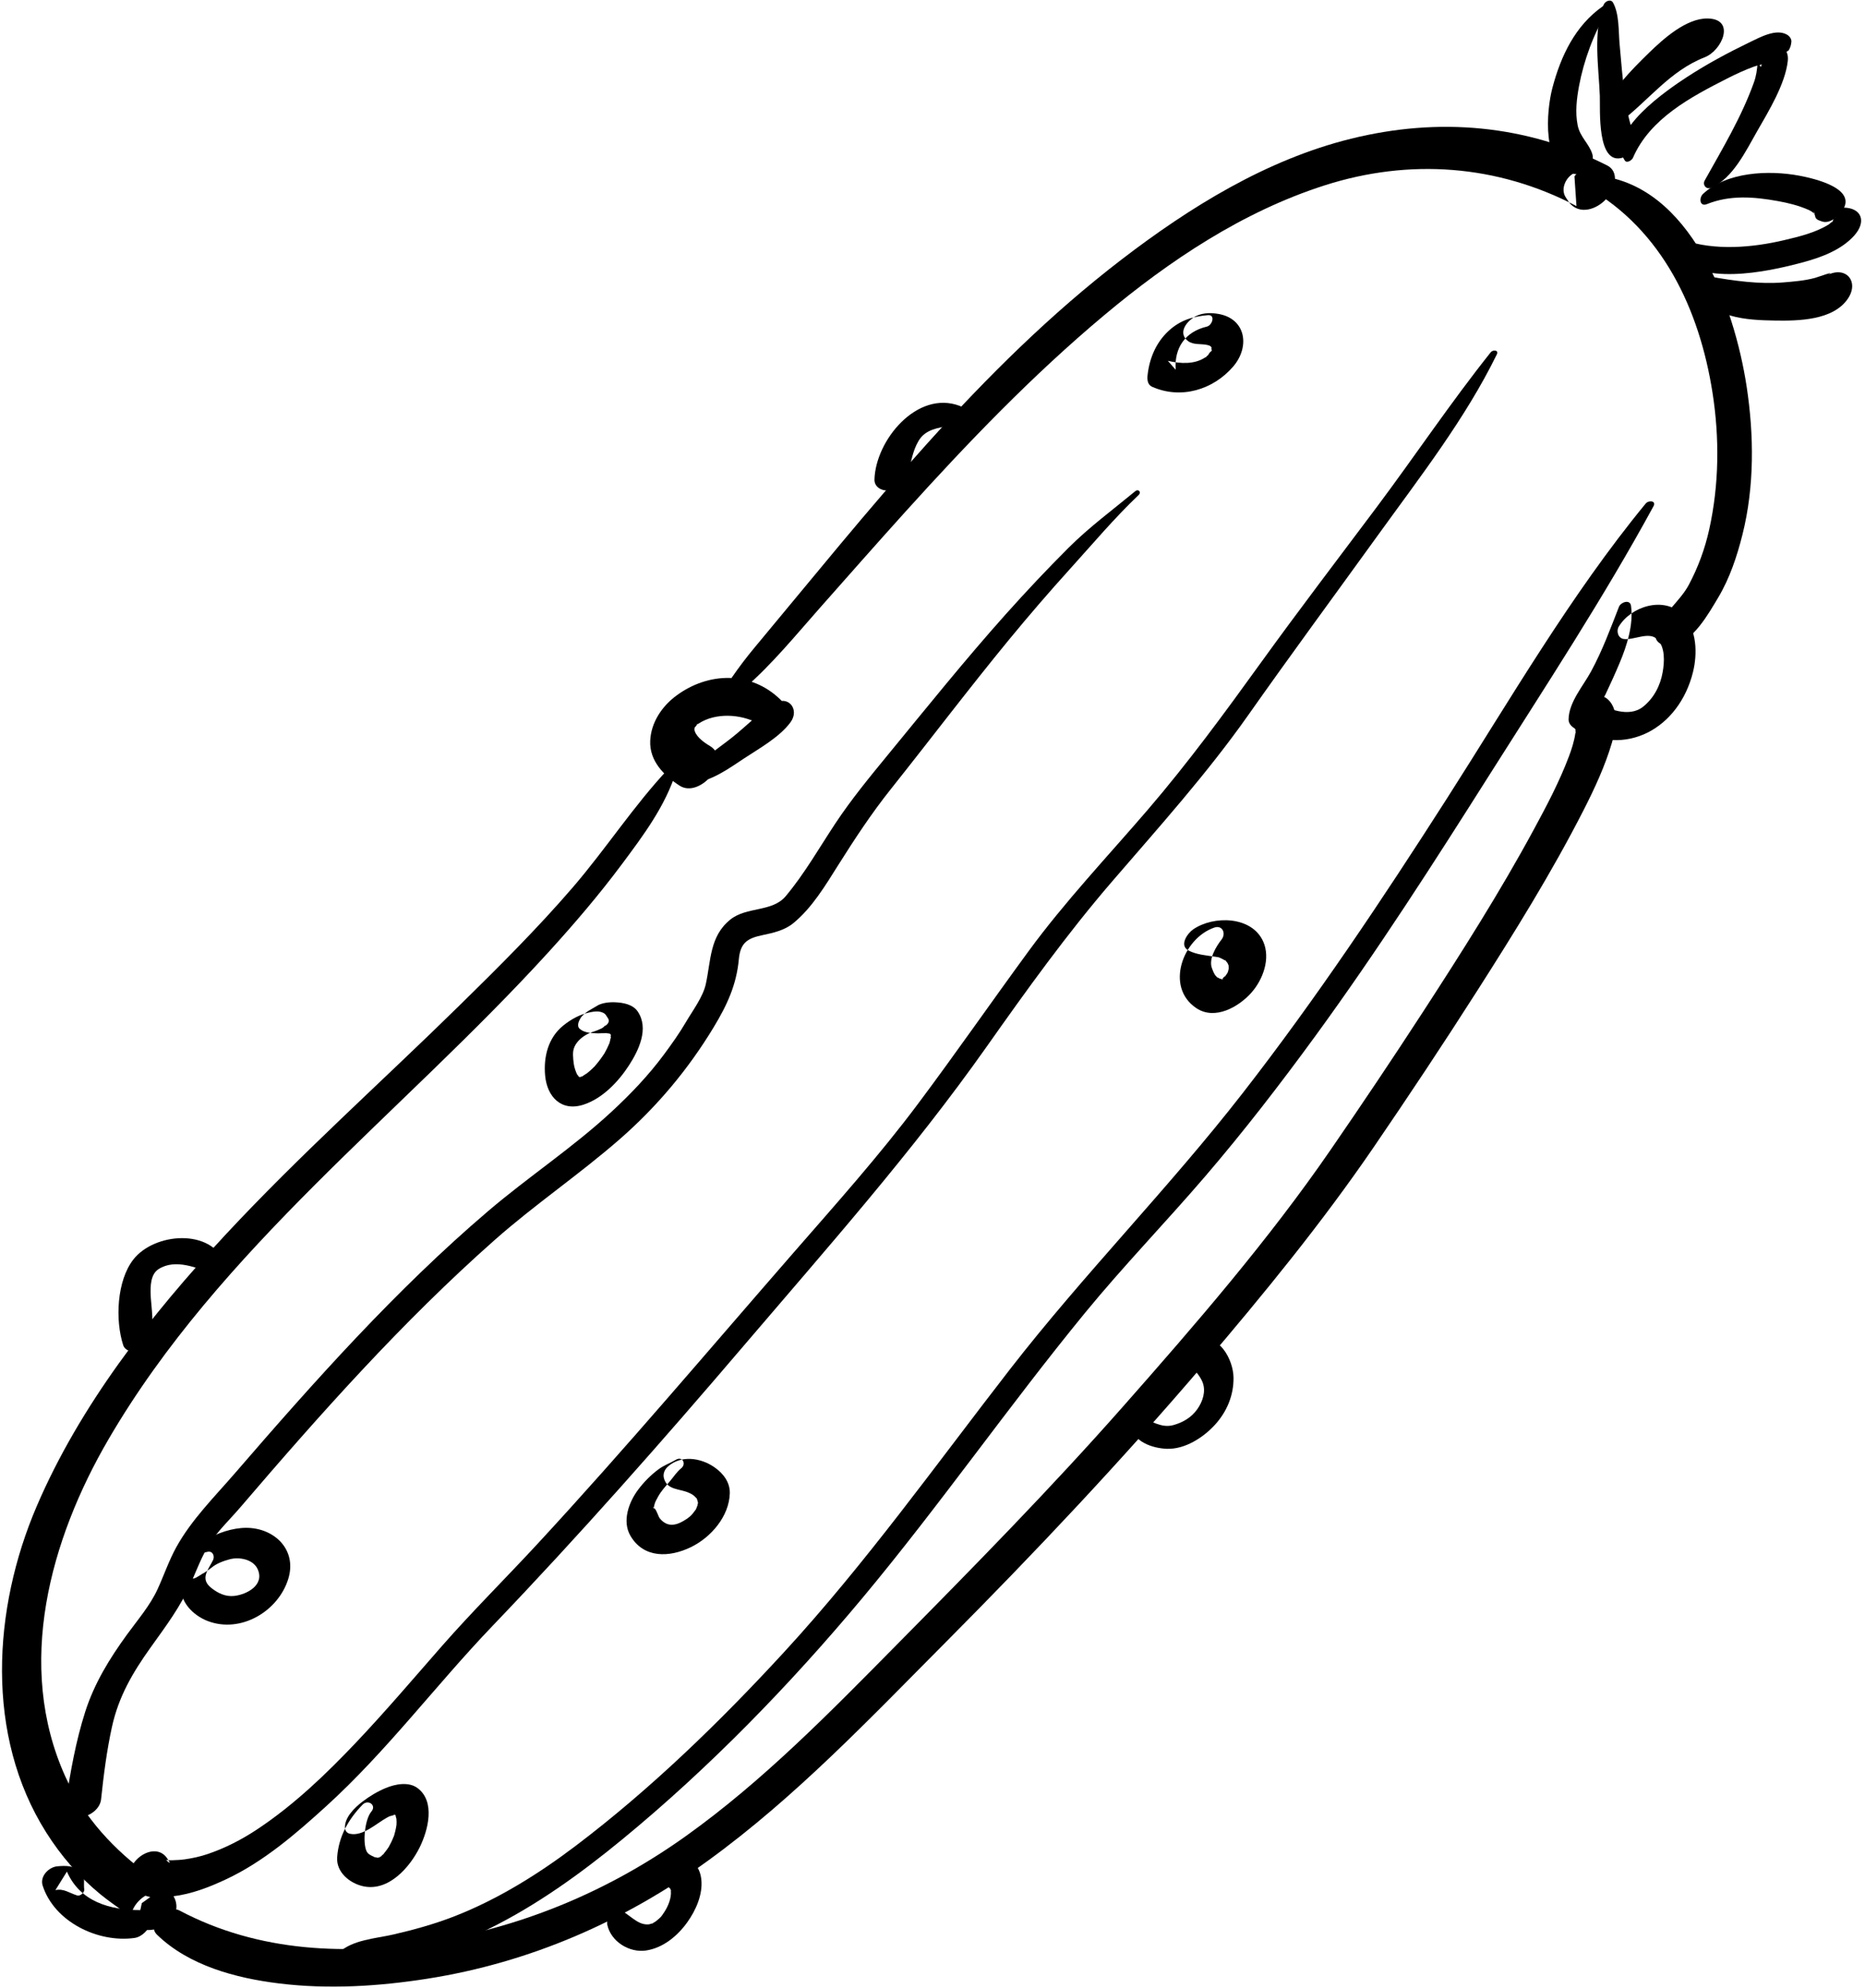 <?xml version="1.0" encoding="UTF-8"?>
<svg width="455px" height="485px" viewBox="0 0 455 485" version="1.1" xmlns="http://www.w3.org/2000/svg" xmlns:xlink="http://www.w3.org/1999/xlink">
    <!-- Generator: Sketch 41 (35326) - http://www.bohemiancoding.com/sketch -->
    <title>cucumber</title>
    <desc>Created with Sketch.</desc>
    <defs></defs>
    <g id="Page-1" stroke="none" stroke-width="1" fill="none" fill-rule="evenodd">
        <g id="Layer_1" transform="translate(-508, -4769)" fill="#000000">
            <g id="Layer_1_3_">
                <g id="cucumber" transform="translate(508, 4769)">
                    <path d="M181.702,167.852 C188.332,162.083 193.979,155.154 199.789,148.583 C206.797,140.658 213.788,132.72 220.877,124.867 C236.115,107.991 251.924,91.525 269.378,76.914 C285.357,63.537 303.162,51.641 323.141,45.234 C343.871,38.588 365.353,40.174 384.609,50.276 C384.445,47.86 384.279,45.445 384.115,43.029 C386.426,40.099 386.215,41.232 384.157,42.175 C381.982,43.172 380.611,46.176 382.048,48.233 C382.457,48.819 382.77,49.417 383.285,49.913 C386.045,52.568 390.258,50.684 392.283,48.044 C392.39,47.903 392.5,47.762 392.607,47.62 C394.166,45.588 394.931,41.798 392.113,40.373 C372.357,30.39 351.009,28.546 329.575,33.852 C308.951,38.957 290.285,50.532 273.6,63.337 C238.984,89.904 211.902,124.636 184.152,157.916 C182.163,160.301 180.284,162.774 178.522,165.33 C176.771,167.871 179.548,169.726 181.702,167.852 L181.702,167.852 Z" id="Shape"></path>
                    <path d="M190.384,170.672 C183.216,163.698 172.838,163.911 164.988,169.734 C161.479,172.337 158.821,176.291 158.632,180.737 C158.421,185.661 161.978,189.222 165.825,191.698 C170.765,194.877 178.856,185.366 173.176,181.994 C171.448,180.969 169.518,179.475 169.383,177.811 C169.41,178.157 169.626,177.195 169.31,177.692 C169.381,177.581 170.572,176.317 169.78,177.082 C171.032,175.874 169.009,177.458 170.539,176.476 C174.598,173.867 180.639,174.167 184.971,176.482 C187.835,178.01 193.1,173.313 190.384,170.672 L190.384,170.672 Z" id="Shape"></path>
                    <path d="M169.009,190.968 C173.494,190.703 177.981,187.375 181.609,184.988 C185.288,182.566 190.201,179.831 192.852,176.228 C195.164,173.087 192.329,169.498 188.831,171.645 C185.187,173.883 181.952,177.284 178.584,179.944 C175.056,182.731 171.082,185.269 168.078,188.632 C167.26,189.546 167.676,191.047 169.009,190.968 L169.009,190.968 Z" id="Shape"></path>
                    <path d="M163.124,187.513 C154.646,196.516 147.857,207.068 139.779,216.456 C131.091,226.553 121.635,235.942 112.137,245.269 C93.072,263.989 73.098,281.79 54.896,301.376 C36.723,320.93 19.494,342.876 8.923,367.574 C-1.759,392.533 -3.664,423.396 11.251,447.045 C14.848,452.748 19.224,457.836 24.437,462.12 C26.291,463.643 28.27,465.008 30.218,466.404 C31.063,467.009 31.923,467.609 32.733,468.261 C33.689,469.032 33.784,469.529 33.631,468.829 C33.957,467.308 34.283,465.788 34.608,464.267 C34.572,464.309 34.536,464.352 34.499,464.394 C35.62,463.588 36.741,462.782 37.862,461.977 C38.188,461.892 38.515,461.808 38.842,461.723 C34.127,461.003 28.592,469.057 34.615,470.69 C38.204,471.662 43.456,468.987 43.019,464.675 C42.689,461.42 39.115,459.529 36.729,457.805 C27.916,451.438 20.469,443.477 15.94,433.449 C3.68,406.302 12.232,375.563 26.481,351.143 C53.704,304.485 97.972,271.661 133.844,232.27 C140.101,225.399 146.163,218.304 151.718,210.85 C156.943,203.838 162.37,196.613 164.975,188.171 C165.334,187.015 163.719,186.88 163.124,187.513 L163.124,187.513 Z" id="Shape"></path>
                    <path d="M394.968,148.065 C392.864,153.452 390.964,158.63 388.207,163.748 C386.249,167.383 382.764,171.262 382.684,175.504 C382.668,176.365 383.217,177.118 383.924,177.544 C396.581,185.17 409.65,177.608 413.025,164.015 C414.154,159.468 414.025,153.461 410.506,149.937 C405.932,145.357 397.909,147.944 394.933,152.873 C394.267,153.977 394.754,155.717 396.147,155.902 C398.651,156.237 402.283,153.971 404.319,155.975 C406.301,157.926 406.075,161.507 405.638,163.993 C405.059,167.295 403.486,170.33 400.857,172.431 C397.378,175.211 392.083,172.905 388.799,171.107 C389.213,171.787 389.626,172.467 390.039,173.147 C390.018,172.013 391.207,170.444 391.707,169.383 C392.905,166.841 394.074,164.292 395.158,161.698 C396.924,157.469 398.534,152.432 397.918,147.826 C397.691,146.129 395.422,146.901 394.968,148.065 L394.968,148.065 Z" id="Shape"></path>
                    <path d="M164.911,356.146 C163.464,356.99 161.999,357.474 160.619,358.505 C158.752,359.9 157.118,361.553 155.716,363.413 C153.392,366.498 151.732,371.144 153.8,374.69 C157.048,380.259 163.342,380.003 168.547,377.476 C173.462,375.089 177.892,369.962 178.047,364.332 C178.122,361.592 176.374,359.398 174.234,357.933 C170.888,355.64 166.152,354.995 162.996,357.767 C162.153,358.507 161.672,359.575 161.981,360.681 C162.789,363.578 165.755,363.181 168.029,364.189 C168.953,364.598 169.219,364.812 169.687,365.302 C170.264,365.906 169.863,365.402 170.054,365.79 C170.151,365.987 170.363,367.053 170.246,366.265 C170.287,366.542 170.28,366.826 170.274,367.105 C170.293,366.207 170.162,367.388 170.106,367.598 C170.361,366.646 169.957,367.871 169.856,368.077 C169.568,368.667 170.222,367.604 169.558,368.554 C168.664,369.831 168.037,370.31 166.834,371.027 C164.994,372.126 162.838,372.725 160.986,370.474 C160.538,369.929 160.314,368.626 159.659,367.995 C159.289,367.552 159.242,367.604 159.518,368.155 C159.496,367.839 159.534,367.529 159.632,367.224 C159.781,366.469 160.212,365.769 160.578,365.103 C161.291,363.805 162.391,362.604 163.355,361.489 C164.223,360.485 165.136,359.063 166.171,358.245 C167.517,357.182 166.515,355.21 164.911,356.146 L164.911,356.146 Z" id="Shape"></path>
                    <path d="M294.669,76.888 C290.92,77.226 287.88,78.141 285.055,80.774 C282.004,83.618 280.401,87.495 279.965,91.6 C279.858,92.621 279.958,93.868 281.063,94.359 C288.08,97.479 295.943,95.137 300.85,89.436 C305.022,84.59 303.972,77.696 297.152,76.573 C295.05,76.227 292.797,76.328 291.01,77.581 C289.102,78.919 287.524,81.399 289.809,83.185 C291.123,84.211 292.981,83.814 294.541,84.165 C295.42,84.362 295.52,84.615 295.705,85.15 C295.425,84.341 295.558,85.968 295.681,85.081 C295.547,86.05 295.807,85.065 295.327,85.991 C295.848,84.989 294.257,87.137 295.03,86.351 C294.831,86.546 294.624,86.734 294.41,86.914 C293.407,87.789 295.078,86.529 293.918,87.274 C291.39,88.898 288.054,88.773 284.915,88.031 C285.553,88.758 286.19,89.485 286.829,90.213 C286.452,84.902 289.126,80.947 294.436,79.684 C295.785,79.363 296.59,76.715 294.669,76.888 L294.669,76.888 Z" id="Shape"></path>
                    <path d="M387.289,45.741 C405.573,56.161 414.611,75.507 417.789,95.756 C419.525,106.821 419.419,118.24 416.991,129.188 C415.947,133.898 414.293,138.394 412.034,142.655 C409.872,146.734 405.465,149.801 404.048,154.098 C403.123,156.901 406.116,157.906 408.21,157.455 C413.12,156.399 416.828,149.738 419.207,145.752 C422.002,141.066 423.771,135.73 425.096,130.464 C428.046,118.724 427.933,106.139 426.114,94.238 C423.156,74.895 412.518,44.592 389.087,42.788 C387.799,42.689 385.575,44.764 387.289,45.741 L387.289,45.741 Z" id="Shape"></path>
                    <path d="M38.293,472.017 C46.074,479.574 57.522,482.618 68.052,483.913 C80.058,485.392 92.338,484.634 104.251,482.765 C129.254,478.841 152.321,468.775 172.754,453.944 C194.101,438.45 212.265,419.239 230.795,400.599 C252.553,378.711 273.709,356.283 293.742,332.796 C308.244,315.794 322.482,298.396 335.103,279.939 C343.696,267.373 352.119,254.688 360.309,241.856 C369.486,227.48 378.547,212.923 386.309,197.722 C389.026,192.402 391.56,186.938 393.261,181.199 C394.193,178.053 395.046,173.38 392.413,170.769 C388.586,166.973 380.533,174.139 384.308,177.882 C383.974,177.552 384.421,178.233 384.32,177.622 C384.371,177.931 384.369,178.247 384.371,178.558 C384.381,179.716 384.514,177.581 384.341,178.846 C384.059,180.906 383.387,182.905 382.764,184.562 C380.443,190.732 377.322,196.617 374.191,202.403 C365.948,217.637 356.63,232.295 347.204,246.814 C339.839,258.158 332.298,269.39 324.63,280.531 C309.492,302.526 291.733,323.044 274.089,343.043 C256.358,363.142 237.61,382.219 218.782,401.277 C202.534,417.726 186.224,434.465 167.347,447.951 C149.036,461.031 128.421,469.808 106.221,473.575 C84.928,477.188 63.129,476.373 43.788,466.123 C40.881,464.582 35.531,469.334 38.293,472.017 L38.293,472.017 Z" id="Shape"></path>
                    <path d="M391.052,1.514 C384.324,6.219 380.805,13.6 378.731,21.463 C377.275,26.982 376.037,40.852 383.906,42.413 C386.419,42.911 389.26,40.055 388.464,37.557 C387.646,34.991 385.485,33.453 384.902,30.585 C384.255,27.406 384.659,24.083 385.243,20.936 C386.376,14.839 388.848,8.036 392.126,2.737 C392.625,1.928 392.018,0.838 391.052,1.514 L391.052,1.514 Z" id="Shape"></path>
                    <path d="M391.258,1.119 C388.578,7.513 390.058,16.662 390.305,23.39 C390.423,26.6 389.514,40.502 395.935,38.45 C398.657,37.58 399.316,34.791 398.647,32.963 C397.507,29.852 396.883,26.905 396.432,23.594 C395.846,19.305 395.502,14.987 395.121,10.676 C394.849,7.598 395.07,3.444 393.537,0.656 C392.998,-0.326 391.615,0.263 391.258,1.119 L391.258,1.119 Z" id="Shape"></path>
                    <path d="M398.383,38.515 C402.513,28.94 412.48,23.674 421.413,19.135 C423.508,18.071 425.627,17.084 427.836,16.282 C429.572,15.652 431.918,15.424 433.482,14.445 C435.899,12.934 432.958,14.507 434.708,13.702 C435.059,13.556 435.373,13.348 435.651,13.078 C436.816,11.915 436.429,12.125 434.491,13.707 C436.137,13.18 436.915,11.782 437.042,10.181 C437.097,9.485 436.568,8.809 436.007,8.479 C433.37,6.929 429.645,8.958 426.621,10.424 C421.429,12.945 416.363,15.667 411.526,18.823 C407.13,21.692 391.659,32.093 396.406,39.163 C396.913,39.919 398.141,39.077 398.383,38.515 L398.383,38.515 Z" id="Shape"></path>
                    <path d="M417.442,45.825 C422.725,43.616 426.005,36.692 428.691,32.009 C431.444,27.208 435.52,20.556 436.155,14.923 C436.273,13.876 436.173,12.389 434.965,11.933 C434.99,11.943 433.709,11.136 432.727,11.215 C430.938,11.361 428.97,13.121 429.071,15.015 C429.096,15.482 429.272,15.979 429.576,16.336 C431.035,12.801 431.061,11.921 429.654,13.697 C429.233,14.242 428.946,14.85 428.792,15.519 C428.619,17.214 428.479,18.493 427.896,20.12 C424.843,28.62 420.244,36.222 415.886,44.05 C415.292,45.114 416.293,46.305 417.442,45.825 L417.442,45.825 Z" id="Shape"></path>
                    <path d="M407.669,61.81 C414.561,69.919 430.844,66.398 439.564,64.081 C444.086,62.88 449.112,61.083 452.327,57.525 C455.471,54.047 454.168,50.679 449.721,50.651 C448.704,50.645 447.495,51.84 447.621,52.883 C447.732,53.807 448.404,51.796 447.879,52.549 C447.388,53.253 447.148,53.771 446.886,54.582 C447.195,53.627 446.695,54.436 446.079,54.811 C442.858,56.78 438.942,57.727 435.309,58.585 C427.559,60.416 418.354,61.224 410.7,58.558 C409.063,57.988 406.191,60.071 407.669,61.81 L407.669,61.81 Z" id="Shape"></path>
                    <path d="M416.441,49.796 C422.087,47.538 427.866,48.003 433.739,49.059 C436.227,49.506 438.705,50.113 441.027,51.122 C441.677,51.404 442.221,51.686 442.682,52.218 C442.39,51.239 442.372,51.29 442.63,52.374 C443.571,54.362 442.499,52.435 442.719,51.539 C442.531,52.307 442.788,53.332 443.573,53.685 C443.899,53.831 444.232,53.942 444.575,54.051 C446.208,54.574 448.002,53.176 448.967,52.056 C454.104,46.098 442.481,43.519 438.94,42.858 C431.542,41.478 421.285,41.889 415.477,47.316 C414.47,48.256 414.63,50.521 416.441,49.796 L416.441,49.796 Z" id="Shape"></path>
                    <path d="M20.548,460.944 C20.329,459.591 20.9,457.843 19.744,456.718 C18.127,455.143 16.148,455.147 14.001,455.338 C11.867,455.529 9.693,457.797 10.398,460.014 C13.211,468.86 23.877,474.061 32.808,472.822 C36.376,472.327 39.359,466.01 34.265,466.022 C26.849,466.041 19.549,463.991 16.325,456.635 C15.388,458.141 14.451,459.646 13.515,461.151 C15.513,460.692 16.928,461.866 18.83,462.452 C19.585,462.684 20.673,461.718 20.548,460.944 L20.548,460.944 Z" id="Shape"></path>
                    <path d="M275.928,347.784 C276.371,351.784 281.237,353.351 284.644,353.477 C289.07,353.643 293.58,350.736 296.435,347.59 C299.325,344.407 301.002,340.406 300.939,336.09 C300.875,331.649 297.341,325.245 292.226,326.816 C291.067,327.171 289.846,328.295 289.66,329.544 C289.149,332.951 292.324,334.384 293.421,337.33 C294.234,339.517 293.404,341.953 292.132,343.768 C290.712,345.794 288.712,346.985 286.377,347.664 C283.164,348.601 280.924,346.424 278.004,345.963 C277.047,345.813 275.813,346.75 275.928,347.784 L275.928,347.784 Z" id="Shape"></path>
                    <path d="M55.008,308.386 C51.581,299.583 37.654,300.741 32.54,307.285 C28.498,312.457 28.064,322.067 30.063,328.216 C30.316,328.993 31.094,329.529 31.869,329.666 C39.162,330.948 36.881,319.686 36.753,315.916 C36.682,313.832 36.718,310.895 38.681,309.641 C42.852,306.977 48.106,309.401 52.217,310.835 C53.55,311.299 55.619,309.958 55.008,308.386 L55.008,308.386 Z" id="Shape"></path>
                    <path d="M148.343,248.463 C147.834,247.752 147.814,247.299 146.788,246.955 C145.889,246.654 144.975,246.775 144.063,246.955 C141.548,247.453 139.399,248.613 137.414,250.217 C133.718,253.2 132.584,257.869 132.992,262.395 C133.462,267.618 136.946,271.266 142.362,269.512 C146.977,268.018 150.871,263.905 153.443,259.94 C155.843,256.238 158.378,250.945 155.594,246.803 C154.396,245.022 151.986,244.612 150.026,244.532 C148.631,244.474 146.685,244.673 145.528,245.478 C144.916,245.905 142.524,246.957 141.639,248.393 C141.22,249.074 140.642,250.324 141.437,251.014 C142.069,251.563 142.687,251.746 143.494,251.926 C143.915,252.02 144.513,251.973 144.962,251.961 C142.841,252.016 145.611,252.123 145.901,252.117 C146.484,252.107 147.061,252.06 147.644,252.074 C148.659,252.098 147.177,251.939 148.353,252.142 C149.228,252.292 147.809,251.789 148.753,252.281 C149.458,252.648 148.274,251.686 148.927,252.448 C149.416,253.018 148.65,251.695 148.984,252.649 C149.194,253.249 148.844,251.769 148.948,252.413 C148.976,252.584 148.983,252.758 148.991,252.93 C149.046,254.075 149.114,252.387 148.968,253.299 C148.902,253.713 148.791,254.118 148.673,254.52 C148.44,255.306 149.002,253.621 148.708,254.407 C148.625,254.628 148.533,254.843 148.441,255.059 C148.249,255.509 148.027,255.947 147.798,256.38 C147.68,256.605 147.553,256.824 147.427,257.045 C146.965,257.851 147.953,256.205 147.454,256.999 C147.173,257.445 146.871,257.879 146.562,258.307 C146.251,258.738 145.92,259.154 145.583,259.565 C145.415,259.768 145.241,259.967 145.067,260.167 C144.545,260.764 145.822,259.397 144.959,260.281 C144.265,260.991 143.513,261.643 142.716,262.235 C143.935,261.329 142.642,262.245 142.316,262.43 C141.166,263.086 142.886,262.265 141.985,262.6 C141.807,262.666 141.625,262.717 141.442,262.767 C140.747,262.958 142.401,262.604 141.704,262.709 C140.632,262.87 142.224,262.854 141.445,262.732 C140.708,262.617 142.064,263.111 141.191,262.609 C140.646,262.295 141.783,263.143 141.298,262.709 C141.16,262.585 141.042,262.441 140.924,262.301 C140.799,262.151 140.461,261.576 140.898,262.327 C140.784,262.131 140.692,261.922 140.6,261.715 C140.387,261.236 140.242,260.726 140.111,260.219 C139.969,259.672 139.681,257.587 139.851,256.424 C140.08,254.865 141.295,253.561 142.568,252.732 C143.34,252.229 144.105,251.894 144.986,251.643 C145.427,251.518 145.849,251.309 146.268,251.126 C146.666,250.994 147.022,250.789 147.337,250.512 C147.895,249.93 147.921,249.889 147.415,250.39 C148.147,250.119 148.891,249.227 148.343,248.463 L148.343,248.463 Z" id="Shape"></path>
                    <path d="M88.459,440.297 C84.992,443.849 82.61,448.101 82.256,453.121 C81.997,456.789 85.336,459.5 88.638,460.213 C94.811,461.546 100.019,455.547 102.417,450.654 C104.442,446.521 106.262,439.55 101.883,436.266 C99.694,434.624 96.395,435.285 94.084,436.253 C92.033,437.111 90.208,438.212 88.435,439.558 C86.564,440.975 83.974,443.466 84.173,446.025 C84.229,446.744 84.683,447.248 85.382,447.402 C88.521,448.1 91.86,444.842 94.458,443.431 C94.684,443.312 94.912,443.198 95.143,443.088 C94.686,443.284 94.672,443.296 95.1,443.122 C95.378,443.013 96.92,442.674 95.774,442.869 C95.936,442.845 96.098,442.828 96.262,442.817 C97.071,442.752 95.442,442.716 96.191,442.81 C97.108,442.925 95.66,442.475 96.418,442.891 C96.898,443.156 95.819,442.273 96.409,442.917 C96.996,443.56 96.165,442.288 96.527,443.119 C96.638,443.373 96.84,444.462 96.666,443.443 C96.73,443.82 96.745,444.205 96.753,444.586 C96.757,444.799 96.668,445.914 96.767,444.895 C96.724,445.338 96.644,445.778 96.559,446.213 C96.469,446.674 96.346,447.126 96.217,447.576 C95.91,448.649 96.382,447.22 95.969,448.273 C95.644,449.103 95.244,449.902 94.807,450.677 C94.575,451.073 94.608,451.018 94.908,450.513 C94.752,450.759 94.584,450.997 94.415,451.236 C94.141,451.623 93.842,451.993 93.538,452.355 C93.03,452.959 94.263,451.662 93.366,452.508 C93.236,452.628 93.102,452.744 92.966,452.858 C92.246,453.47 93.826,452.296 93.052,452.812 C92.911,452.904 92.767,452.99 92.621,453.07 C91.853,453.513 93.505,452.736 92.692,453.056 C92.542,453.113 92.389,453.161 92.235,453.205 C91.433,453.448 93.083,453.09 92.252,453.187 C91.301,453.298 92.522,453.267 91.945,453.196 C91.78,453.173 91.617,453.139 91.456,453.1 C90.642,452.918 92.058,453.371 91.256,453.026 C90.331,452.63 89.708,452.318 89.387,451.566 C88.445,449.354 89.038,443.825 90.599,441.99 C91.942,440.415 89.79,438.934 88.459,440.297 L88.459,440.297 Z" id="Shape"></path>
                    <path d="M363.682,85.958 C353.906,98.222 345.165,111.323 335.762,123.881 C326.382,136.408 316.883,148.838 307.725,161.53 C298.812,173.882 289.942,186.01 280.006,197.577 C270.234,208.952 259.833,219.927 250.962,232.038 C241.908,244.399 233.175,256.995 223.997,269.265 C214.541,281.908 204.061,293.617 193.7,305.509 C172.971,329.303 152.615,353.436 131.19,376.613 C123.432,385.006 115.311,393.047 107.775,401.642 C100.905,409.478 94.16,417.425 86.993,424.996 C79.562,432.846 71.697,440.394 62.657,446.376 C58.919,448.85 54.974,450.874 50.732,452.324 C48.878,452.959 46.992,453.369 45.056,453.644 C44.104,453.779 43.142,453.818 42.182,453.855 C41.617,453.878 41.054,453.863 40.492,453.807 C41.524,454.716 41.684,454.68 40.973,453.697 C37.835,448.287 29.068,454.941 32.308,459.883 C34.677,463.495 38.07,463.16 42.183,462.662 C46.762,462.107 51.061,460.432 55.205,458.486 C64.316,454.211 72.205,447.386 79.585,440.674 C94.41,427.193 106.348,411.106 120.161,396.685 C141.367,374.545 161.604,351.598 181.495,328.274 C201.875,304.375 222.593,281.053 240.723,255.355 C250.51,241.483 260.257,227.901 271.348,215.025 C282.748,201.791 294.442,188.793 304.516,174.491 C314.93,159.706 325.65,145.155 336.233,130.492 C346.431,116.361 357.482,102.17 365.171,86.477 C365.714,85.37 364.233,85.265 363.682,85.958 L363.682,85.958 Z" id="Shape"></path>
                    <path d="M401.494,122.856 C383.154,145.165 368.509,170.575 352.978,194.852 C337.263,219.417 321.064,243.706 303.148,266.734 C285.084,289.953 264.397,310.878 246.354,334.137 C228.329,357.374 211.244,381.377 191.309,403.061 C175.718,420.019 158.736,436.52 140.346,450.424 C131.322,457.247 121.412,463.426 110.842,467.545 C106.018,469.424 100.98,470.825 95.939,471.982 C91.524,472.994 86.156,473.225 82.654,476.379 C80.672,478.164 81.07,482.607 84.515,481.162 C86.495,480.333 89.984,480.898 92.192,480.528 C95.148,480.033 98.043,479.156 100.904,478.282 C107.225,476.351 113.336,473.521 119.254,470.603 C130.972,464.825 141.698,457.08 151.766,448.81 C173.025,431.347 192.717,411.063 210.33,389.966 C229.236,367.321 246.072,343.042 264.774,320.233 C274.113,308.844 284.349,298.277 293.937,287.109 C303.423,276.058 312.33,264.517 320.91,252.752 C336.031,232.02 349.887,210.383 363.599,188.705 C377.176,167.238 391.248,145.834 403.396,123.517 C404.154,122.125 402.196,122.001 401.494,122.856 L401.494,122.856 Z" id="Shape"></path>
                    <path d="M276.95,119.856 C271.421,124.43 265.762,128.581 260.667,133.669 C255.436,138.895 250.375,144.272 245.447,149.782 C235.476,160.929 226.116,172.595 216.628,184.148 C212.154,189.596 207.679,195.045 203.783,200.927 C199.828,206.9 196.304,213.133 191.694,218.644 C188.395,222.589 182.174,221.142 178.175,224.357 C173.098,228.439 173.459,234.398 172.182,240.149 C171.495,243.242 168.953,246.621 167.363,249.337 C165.749,252.096 163.883,254.714 161.983,257.28 C158.204,262.386 153.815,266.972 149.159,271.279 C139.697,280.031 128.875,287.133 119.079,295.488 C96.533,314.72 76.654,337.048 57.32,359.431 C52.341,365.195 46.731,370.754 43.031,377.446 C41.228,380.707 40.012,384.3 38.465,387.683 C36.614,391.729 33.568,395.233 30.97,398.814 C26.691,404.714 23.024,410.675 20.793,417.634 C18.513,424.747 17.171,432.298 16.059,439.672 C15.149,445.706 24.165,443.693 24.664,438.975 C25.29,433.05 26.035,427.157 27.313,421.333 C28.942,413.912 32.362,408.087 36.752,401.939 C40.478,396.721 44.129,391.909 46.691,385.99 C48.03,382.898 49.218,379.744 51.004,376.871 C53.055,373.573 56.1,370.716 58.621,367.768 C78.13,344.968 98.158,322.463 120.664,302.551 C130.474,293.873 141.334,286.547 151.193,277.938 C160.256,270.024 167.916,260.891 174.131,250.598 C177.377,245.223 179.678,240.301 180.255,234.028 C180.629,229.965 182.409,228.906 186.041,228.149 C188.648,227.605 191.402,226.985 193.518,225.257 C198.13,221.493 201.395,215.986 204.53,211.015 C208.559,204.623 212.612,198.455 217.323,192.539 C226.969,180.426 236.303,168.07 246.136,156.105 C251.023,150.16 256.054,144.324 261.218,138.619 C266.608,132.664 271.958,126.313 277.772,120.791 C278.527,120.076 277.756,119.19 276.95,119.856 L276.95,119.856 Z" id="Shape"></path>
                    <path d="M234.111,99.015 C223.734,95.119 213.582,107.45 213.343,117.021 C213.299,118.777 215.05,119.782 216.61,119.656 C219.041,119.459 220.776,117.568 221.487,115.376 C222.382,112.619 222.579,110.152 224.104,107.56 C225.768,104.73 228.875,104.383 231.817,103.862 C233.346,103.59 236.98,100.092 234.111,99.015 L234.111,99.015 Z" id="Shape"></path>
                    <path d="M296.252,226.31 C288.569,228.934 284.146,240.831 291.881,245.974 C296.402,248.98 302.15,245.696 305.249,242.246 C308.129,239.043 310.042,233.834 308.165,229.678 C305.357,223.464 296.065,223.349 291.121,226.731 C289.71,227.696 287.573,230.694 290.007,231.93 C291.942,232.913 294.194,233.085 296.314,233.401 C297.481,233.576 297.244,233.514 298.009,233.862 C298.317,234.002 298.61,234.18 298.9,234.351 C299.792,234.876 298.333,233.791 299.047,234.461 C299.256,234.657 299.43,234.887 299.6,235.115 C299.008,234.324 299.47,234.914 299.591,235.191 C299.688,235.412 299.897,236.298 299.676,235.211 C299.731,235.481 299.745,235.758 299.761,236.031 C299.776,236.297 299.664,237.211 299.796,236.053 C299.764,236.339 299.698,236.62 299.634,236.901 C299.571,237.179 299.207,238.089 299.654,236.908 C299.512,237.281 299.331,237.637 299.145,237.99 C299.832,236.691 298.877,238.312 298.594,238.649 C299.974,237.005 297.06,239.737 298.816,238.493 C298.585,238.657 298.336,238.795 298.087,238.931 C299.21,238.318 298.521,238.747 298.17,238.865 C297.264,239.17 299.146,238.745 298.2,238.86 C297.289,238.97 299.065,238.983 298.141,238.886 C297.961,238.867 297.096,238.615 297.954,238.918 C297.67,238.817 297.405,238.668 297.143,238.52 C296.294,238.043 297.599,238.993 296.812,238.296 C296.21,237.765 295.957,236.948 295.678,236.231 C294.811,233.996 296.695,230.916 298.023,229.223 C299.173,227.759 298.245,225.629 296.252,226.31 L296.252,226.31 Z" id="Shape"></path>
                    <path d="M148.156,469.582 C149.023,473.707 153.547,476.478 157.588,475.884 C161.758,475.269 165.261,472.353 167.658,469.02 C169.779,466.072 171.528,462.133 171.087,458.42 C170.544,453.849 166.706,452.22 162.577,453.237 C159.972,453.878 157.632,458.575 161.233,459.507 C161.933,459.688 162.85,460.106 163.36,460.431 C162.587,459.937 163.806,461.26 163.363,460.455 C163.484,460.675 163.562,460.916 163.641,461.153 C163.905,461.951 163.564,460.488 163.666,461.358 C163.862,463.021 162.967,465.146 162.113,466.432 C161.195,467.815 161.337,467.624 160.218,468.586 C159.854,468.867 159.859,468.877 160.233,468.613 C159.958,468.809 159.665,468.978 159.371,469.145 C158.453,469.669 160.018,468.929 159.044,469.3 C158.987,469.321 157.982,469.575 158.662,469.449 C156.02,469.941 154.298,467.78 151.892,466.3 C149.948,465.106 147.783,467.803 148.156,469.582 L148.156,469.582 Z" id="Shape"></path>
                    <path d="M50.732,378.592 C46.917,379.227 44.875,382.968 44.279,386.49 C43.574,390.654 47.101,394.138 50.706,395.508 C58.789,398.578 67.917,393.086 70.331,385.203 C72.516,378.065 66.908,372.752 60.057,372.759 C53.601,372.766 44.262,377.588 45.45,383.937 C45.682,385.178 46.912,385.464 47.943,384.847 C48.532,384.494 49.131,384.173 49.669,383.743 C48.608,384.592 51.225,382.806 51.548,382.527 C52.77,381.474 54.517,380.835 56.047,380.429 C58.415,379.8 61.793,380.449 62.868,382.859 C64.591,386.718 60.234,389.027 57.154,389.371 C55.024,389.608 53.177,388.714 51.555,387.43 C48.696,385.165 50.804,383.03 51.976,380.625 C52.425,379.706 51.935,378.393 50.732,378.592 L50.732,378.592 Z" id="Shape"></path>
                    <path d="M394.891,30.067 C402.178,24.631 407.204,17.379 415.897,13.975 C420.143,12.311 423.481,4.692 416.69,4.51 C411.456,4.37 405.774,9.5 402.291,12.894 C398.005,17.07 392.942,22.131 390.859,27.858 C389.742,30.926 392.783,31.639 394.891,30.067 L394.891,30.067 Z" id="Shape"></path>
                    <path d="M414.518,70.375 C416.834,77.695 426.427,78.102 433.006,78.209 C438.728,78.303 447.25,78.181 450.834,72.854 C453.635,68.692 450.34,64.803 445.809,67.127 C448.358,65.819 443.525,67.606 442.801,67.802 C440.276,68.488 437.596,68.695 434.998,68.908 C429.242,69.381 422.905,68.503 417.227,67.488 C415.732,67.221 414.041,68.871 414.518,70.375 L414.518,70.375 Z" id="Shape"></path>
                </g>
            </g>
        </g>
    </g>
</svg>